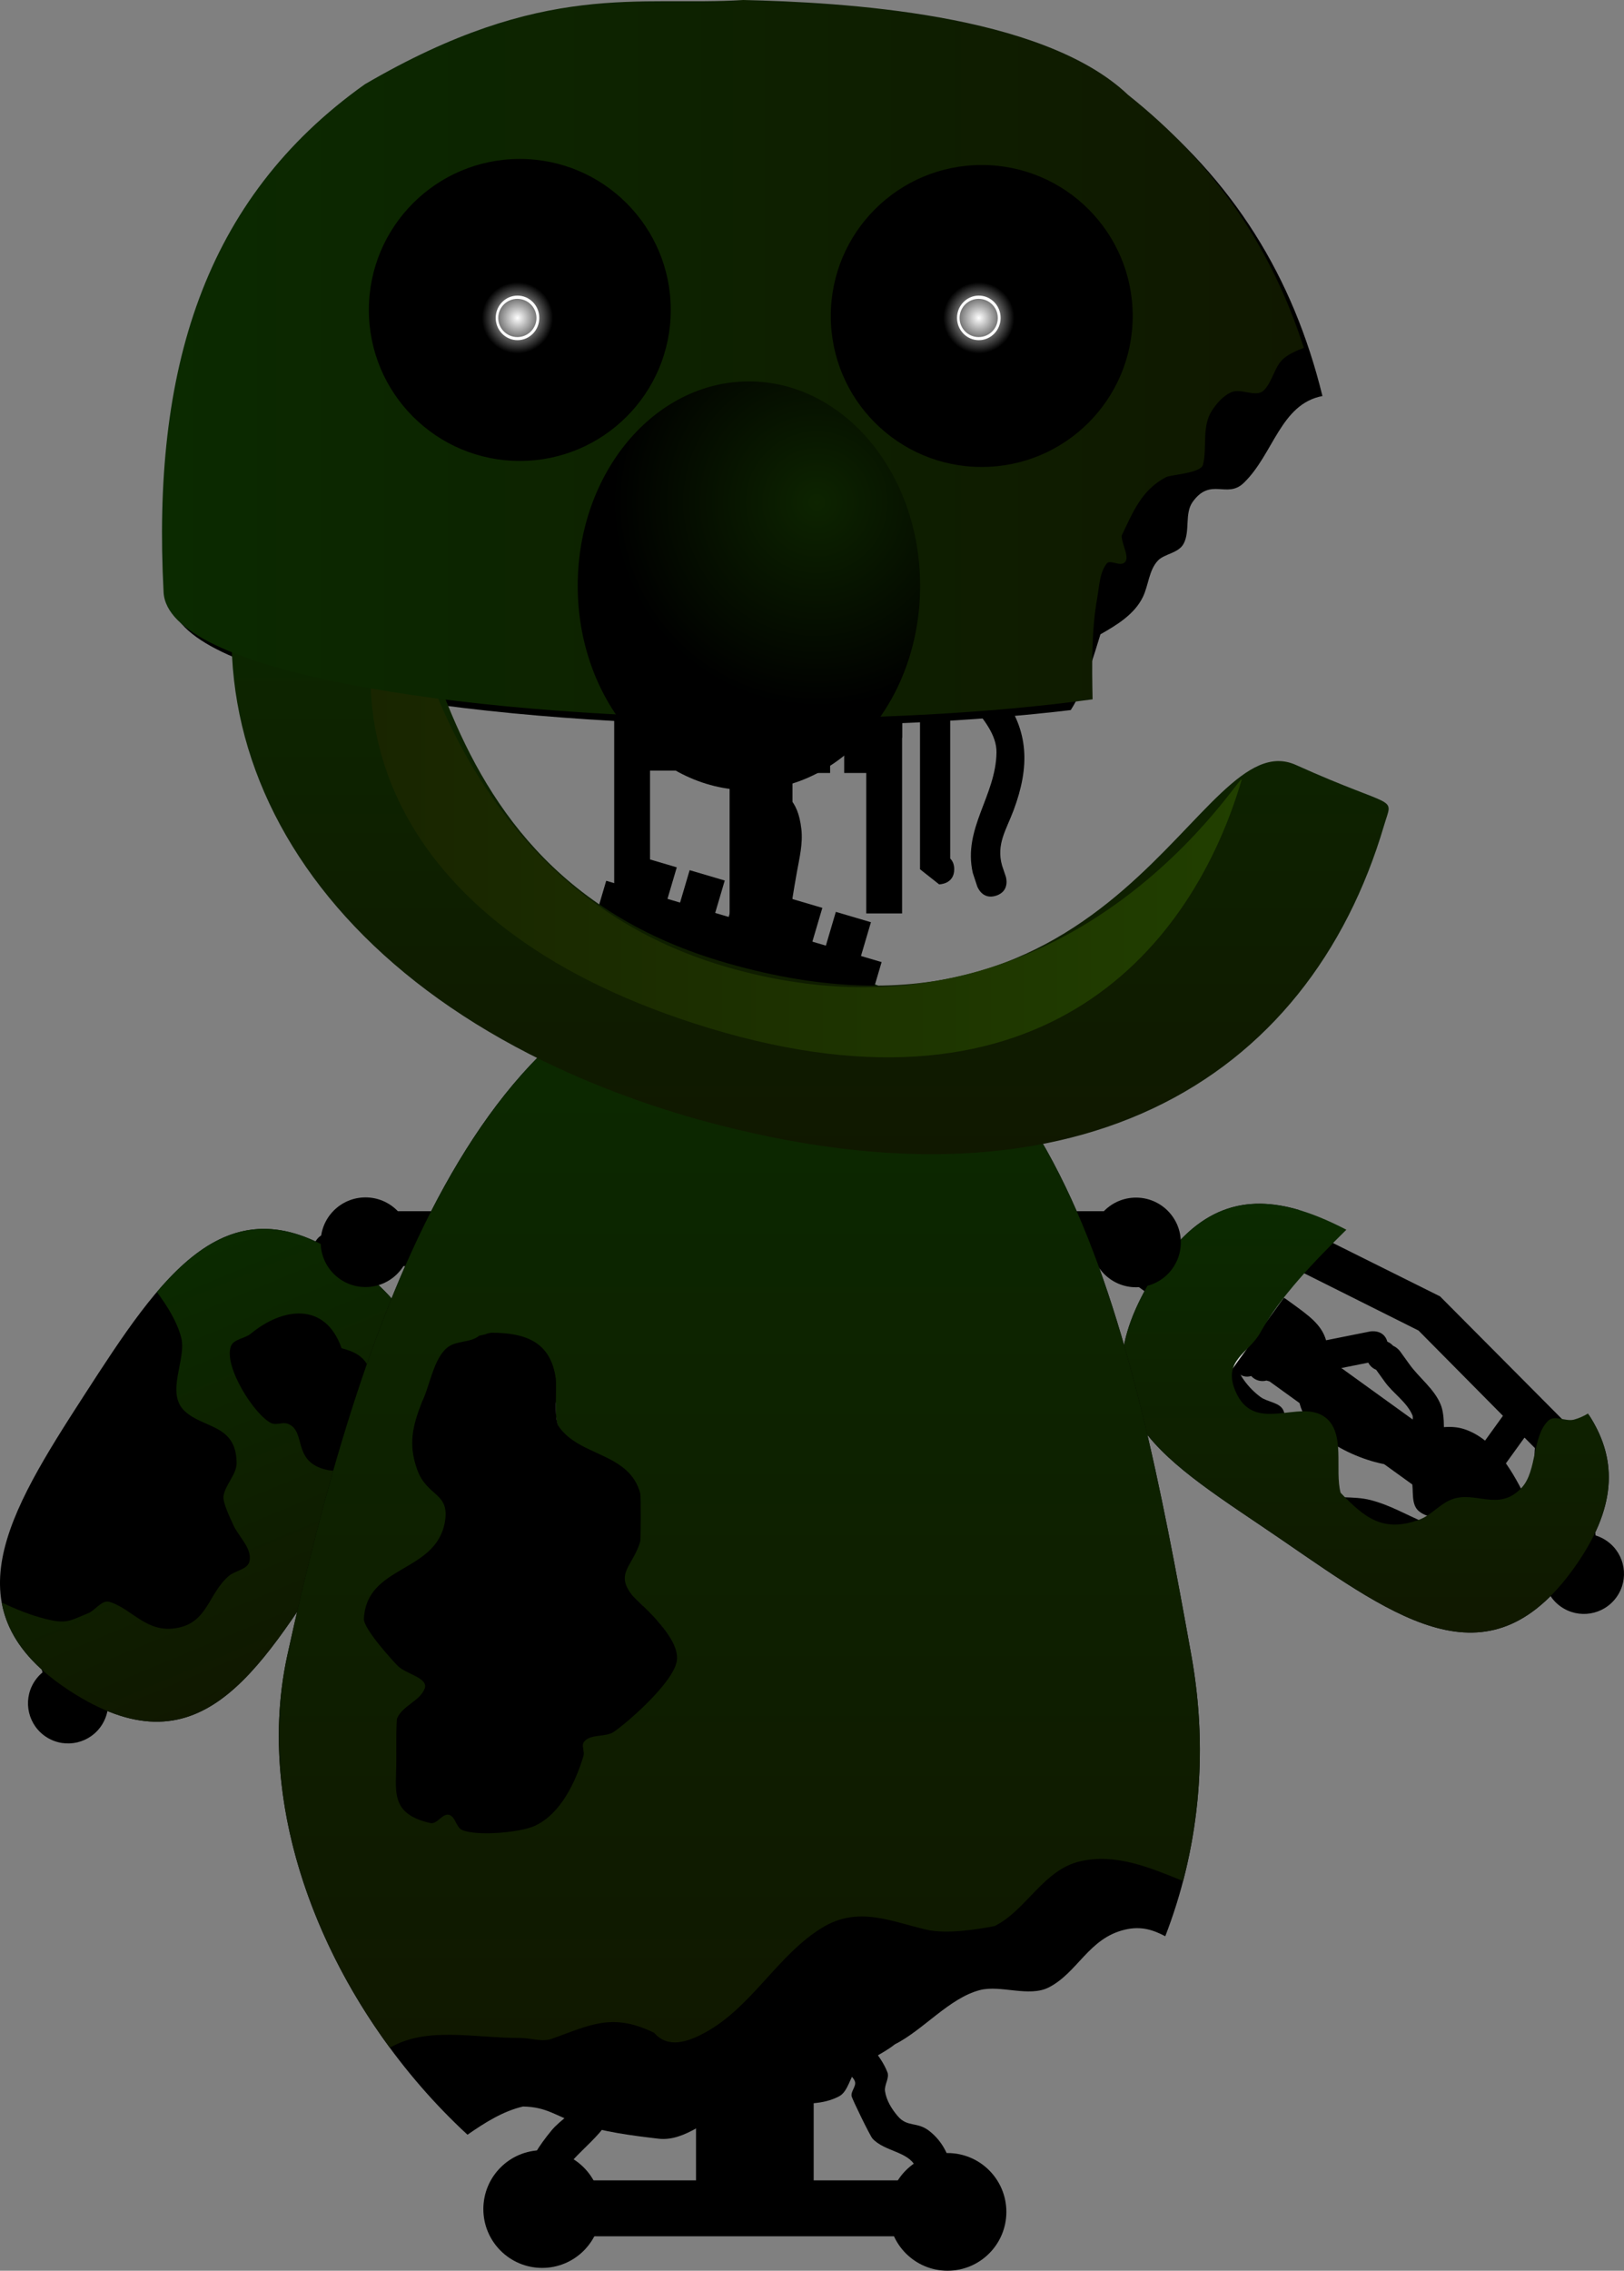 <svg version="1.1" xmlns="http://www.w3.org/2000/svg" xmlns:xlink="http://www.w3.org/1999/xlink" width="574.416" height="802.937" viewBox="0,0,574.416,802.937"><rect x="0" y="0" width="574.416" height="802.937" fill="#808080" stroke="none"/><defs><linearGradient x1="392.591" y1="446.106" x2="401.259" y2="452.361" gradientUnits="userSpaceOnUse" id="color-1"><stop offset="0" stop-color="#a4a4a4"/><stop offset="1" stop-color="#d8d8d8"/></linearGradient><linearGradient x1="408.125" y1="520.477" x2="416.465" y2="508.92" gradientUnits="userSpaceOnUse" id="color-2"><stop offset="0" stop-color="#a4a4a4"/><stop offset="1" stop-color="#d8d8d8"/></linearGradient><linearGradient x1="440.4" y1="404.848" x2="440.4" y2="556.504" gradientUnits="userSpaceOnUse" id="color-3"><stop offset="0" stop-color="#0b2a00"/><stop offset="1" stop-color="#101800"/></linearGradient><linearGradient x1="62.545" y1="450.649" x2="56.952" y2="459.758" gradientUnits="userSpaceOnUse" id="color-4"><stop offset="0" stop-color="#a4a4a4"/><stop offset="1" stop-color="#d8d8d8"/></linearGradient><linearGradient x1="76.829" y1="525.27" x2="64.684" y2="517.813" gradientUnits="userSpaceOnUse" id="color-5"><stop offset="0" stop-color="#a4a4a4"/><stop offset="1" stop-color="#d8d8d8"/></linearGradient><linearGradient x1="2.54" y1="430.969" x2="60.905" y2="570.943" gradientUnits="userSpaceOnUse" id="color-6"><stop offset="0" stop-color="#0b2a00"/><stop offset="1" stop-color="#101800"/></linearGradient><radialGradient cx="223.476" cy="540.779" r="33.686" gradientUnits="userSpaceOnUse" id="color-7"><stop offset="0" stop-color="#d8d8d8"/><stop offset="1" stop-color="#a4a4a4"/></radialGradient><linearGradient x1="279.963" y1="488.505" x2="262.04" y2="488.505" gradientUnits="userSpaceOnUse" id="color-8"><stop offset="0" stop-color="#a4a4a4"/><stop offset="1" stop-color="#d8d8d8"/></linearGradient><linearGradient x1="167.001" y1="491.551" x2="184.923" y2="491.551" gradientUnits="userSpaceOnUse" id="color-9"><stop offset="0" stop-color="#a4a4a4"/><stop offset="1" stop-color="#d8d8d8"/></linearGradient><linearGradient x1="223.332" y1="560.149" x2="223.332" y2="579.565" gradientUnits="userSpaceOnUse" id="color-10"><stop offset="0" stop-color="#a4a4a4"/><stop offset="1" stop-color="#d8d8d8"/></linearGradient><linearGradient x1="285.573" y1="488.967" x2="306.032" y2="496.487" gradientUnits="userSpaceOnUse" id="color-11"><stop offset="0" stop-color="#a4a4a4"/><stop offset="1" stop-color="#d8d8d8"/></linearGradient><linearGradient x1="159.472" y1="490.032" x2="139.013" y2="497.552" gradientUnits="userSpaceOnUse" id="color-12"><stop offset="0" stop-color="#a4a4a4"/><stop offset="1" stop-color="#d8d8d8"/></linearGradient><linearGradient x1="218.981" y1="319.154" x2="218.981" y2="703.3" gradientUnits="userSpaceOnUse" id="color-13"><stop offset="0" stop-color="#0b2a00"/><stop offset="1" stop-color="#101800"/></linearGradient><linearGradient x1="225.233" y1="114.911" x2="225.233" y2="133.829" gradientUnits="userSpaceOnUse" id="color-14"><stop offset="0" stop-color="#a4a4a4"/><stop offset="1" stop-color="#d8d8d8"/></linearGradient><linearGradient x1="224.779" y1="173.29" x2="224.779" y2="192.208" gradientUnits="userSpaceOnUse" id="color-15"><stop offset="0" stop-color="#a4a4a4"/><stop offset="1" stop-color="#d8d8d8"/></linearGradient><linearGradient x1="283.027" y1="123.505" x2="303.937" y2="123.505" gradientUnits="userSpaceOnUse" id="color-16"><stop offset="0" stop-color="#a4a4a4"/><stop offset="1" stop-color="#d8d8d8"/></linearGradient><linearGradient x1="166.531" y1="123.505" x2="145.621" y2="123.505" gradientUnits="userSpaceOnUse" id="color-17"><stop offset="0" stop-color="#a4a4a4"/><stop offset="1" stop-color="#d8d8d8"/></linearGradient><linearGradient x1="226.695" y1="252.044" x2="226.695" y2="235.615" gradientUnits="userSpaceOnUse" id="color-18"><stop offset="0" stop-color="#ffffff"/><stop offset="1" stop-color="#e3e3e3"/></linearGradient><linearGradient x1="208.772" y1="252.044" x2="208.772" y2="235.615" gradientUnits="userSpaceOnUse" id="color-19"><stop offset="0" stop-color="#ffffff"/><stop offset="1" stop-color="#e3e3e3"/></linearGradient><linearGradient x1="244.007" y1="146.612" x2="244.007" y2="387.34" gradientUnits="userSpaceOnUse" id="color-20"><stop offset="0" stop-color="#0b2a00"/><stop offset="1" stop-color="#101800"/></linearGradient><linearGradient x1="88.516" y1="265.121" x2="396.652" y2="265.121" gradientUnits="userSpaceOnUse" id="color-21"><stop offset="0" stop-color="#192500"/><stop offset="1" stop-color="#213f00"/></linearGradient><linearGradient x1="14.777" y1="106.254" x2="418.64" y2="106.254" gradientUnits="userSpaceOnUse" id="color-22"><stop offset="0" stop-color="#0b2a00"/><stop offset="1" stop-color="#101800"/></linearGradient><radialGradient cx="246.367" cy="156.812" r="72.271" gradientUnits="userSpaceOnUse" id="color-23"><stop offset="0" stop-color="#0d2400"/><stop offset="1" stop-color="#000000"/></radialGradient><radialGradient cx="140.516" cy="91.622" r="12.58" gradientUnits="userSpaceOnUse" id="color-24"><stop offset="0" stop-color="#ffffff"/><stop offset="1" stop-color="#ffffff" stop-opacity="0"/></radialGradient><radialGradient cx="303.689" cy="91.622" r="12.58" gradientUnits="userSpaceOnUse" id="color-25"><stop offset="0" stop-color="#ffffff"/><stop offset="1" stop-color="#ffffff" stop-opacity="0"/></radialGradient></defs><g transform="translate(42.525,20.787)"><g data-paper-data="{&quot;isPaintingLayer&quot;:true}" fill-rule="nonzero" stroke-linecap="butt" stroke-linejoin="miter" stroke-miterlimit="10" stroke-dasharray="" stroke-dashoffset="0" style="mix-blend-mode: normal"><g data-paper-data="{&quot;index&quot;:null}"><path d="M366.087,429.302c14.951,-23.737 32.025,-27.852 51.007,-22.196c-1.499,1.905 -2.896,4.128 -4.171,6.859c-2.12,4.54 -4.939,8.882 -6.021,13.775c-0.81,3.663 2.863,8.202 0.655,11.234c-2.387,3.277 -8.497,1.983 -11.014,5.161c-2.369,2.991 -3.399,12.21 -2.455,15.958c1.308,5.198 4.969,9.923 9.194,13.072c2.534,1.888 6.932,1.918 8.156,4.831c2.682,6.382 -4.677,9.826 0.485,17.996c2.886,4.568 8.087,7.242 11.462,11.462c6.535,1.859 12.703,0.622 18.813,2.172c13.778,3.496 23.486,14.071 39.473,9.967c12.425,-3.19 15.451,-11.447 18.192,-22.412c0.77,-3.079 -0.23,-6.932 1.833,-9.345c2.301,-2.692 10.873,-4.466 14.216,-5.28c0,0 2.605,-0.651 3.658,-2.877c9.49,14.694 10.286,31.15 -4.109,52.205c-30.523,44.646 -63.147,20.295 -104.395,-8.033c-41.248,-28.328 -75.745,-45.703 -44.978,-94.551z" fill="#000000" stroke="#000000" stroke-width="0"/><path d="M367.427,418.84c4.085,-3.446 7.531,0.639 7.531,0.639l1.41,1.919c6.144,4.562 11.024,11.041 15.433,17.905c0.692,-0.269 1.425,-0.547 2.21,-0.827c3.557,-1.267 7.309,-1.9 10.964,-2.85c0,0 3.945,-1.011 5.83,2.175c0.914,0.32 1.514,0.753 1.514,0.753l2.167,1.564c5.951,4.329 10.453,7.509 12.021,13.019c5.18,-1.036 10.36,-2.071 15.54,-3.107c0,0 4.846,-0.969 6.15,3.616c0.387,0.158 0.762,0.363 1.116,0.619c0.337,0.243 0.637,0.518 0.899,0.818c1.548,0.666 2.477,1.957 2.477,1.957l3.291,4.572c3.521,4.9 8.832,8.712 11.088,14.309c0.837,2.076 1.114,4.877 1.127,7.935c2.538,-0.205 5.079,-0.034 7.52,0.818c9.67,3.377 16.02,13.273 21.009,23.422c9.568,-1.469 21.903,1.087 24.825,12.21c1.035,3.94 -0.928,7.954 -2.183,11.976c1.001,0.917 1.777,2.373 1.405,4.654c-0.859,5.275 -6.134,4.416 -6.134,4.416c-2.362,-0.433 -4.724,-0.866 -7.087,-1.299l-5.413,-3.73c0,0 -0.117,-0.084 -0.298,-0.244c-0.144,-0.085 -0.286,-0.177 -0.424,-0.277c-0.75,-0.541 -1.318,-1.241 -1.692,-2.021c-2.847,-0.188 -4.284,-3.028 -4.284,-3.028c-1.827,-3.611 -3.535,-7.544 -5.33,-11.484c-5.766,-0.799 -11.547,-1.504 -17.257,-2.624c-4.568,-0.896 -10.094,-0.095 -13.606,-3.151c-2.779,-2.418 -1.704,-7.171 -2.41,-10.787c-0.347,-1.776 -0.542,-3.515 -0.639,-5.239c-11.403,1.431 -31.199,-7.012 -36.972,-17.047c-3.726,-6.476 -2.061,-9.72 -2.147,-14.501c-2.158,0.431 -4.271,0.854 -6.31,1.262c0,0 -0.599,0.12 -1.432,0.076c-1.223,0.522 -2.619,0.578 -3.898,0.121c-1.505,0.412 -3.177,0.164 -4.541,-0.82c-0.325,-0.234 -0.615,-0.498 -0.871,-0.786c-3.556,1.145 -5.828,-2.271 -5.828,-2.271c-2.247,-3.379 -4.46,-7.297 -6.777,-11.298c-6.087,1.164 -12.119,0.677 -18.224,-4.127c-2.146,-1.689 -5.059,-2.913 -6.145,-5.419c-1.612,-3.719 0.197,-8.341 -1.356,-12.085l0.734,-2.756c-0.133,-1.262 0.18,-2.577 0.981,-3.687c0.395,-0.548 0.875,-0.998 1.409,-1.347c0.19,-0.135 0.397,-0.267 0.62,-0.388c0.078,-1.135 0.596,-2.383 1.987,-3.557zM375.453,439.412c2.145,1.257 3.9,1.973 5.481,2.292c-2.09,-3.04 -4.325,-5.874 -6.776,-8.268c0.048,0.252 0.086,0.505 0.113,0.762c0.158,1.518 -1.678,2.89 -1.34,4.379c0.196,0.864 1.758,0.388 2.522,0.836zM405.373,446.601c-2.543,0.75 -5.057,1.651 -7.551,2.529c1.637,2.721 3.26,5.389 4.916,7.91c1.006,-0.249 2.08,-0.206 3.082,0.152c0.607,-0.166 1.24,-0.225 1.869,-0.171c0.571,-0.235 0.983,-0.317 0.983,-0.317l1.93,-0.386c1.844,-0.369 3.688,-0.737 5.533,-1.106c-1.244,-2.548 -4.325,-3.867 -7.905,-6.425l-2.167,-1.564c0,0 -0.304,-0.219 -0.692,-0.622zM443.059,462.934c-0.705,-0.509 -1.249,-1.157 -1.622,-1.88c-4.279,0.855 -8.81,1.761 -13.353,2.67c0.252,0.825 0.433,1.658 0.422,2.515c-0.038,2.81 -1.894,6.129 -0.276,8.426c4.239,6.016 19.38,14.053 26.659,12.217c0.487,-0.123 0.984,-0.255 1.489,-0.393c0.031,-0.762 0.059,-1.531 0.08,-2.306c0.041,-1.559 1.178,-3.217 0.553,-4.645c-2.029,-4.637 -6.743,-7.573 -9.703,-11.679l-3.086,-4.287c-0.404,-0.16 -0.794,-0.372 -1.162,-0.638zM474.446,506.077c3.206,0.287 6.391,0.748 9.569,1.264c-1.312,-2.159 -2.732,-4.204 -4.303,-6.07c-0.841,-0.998 -5.83,-5.964 -7.028,-6.347c-1.701,-0.544 -3.383,-0.602 -5.038,-0.398c-0.175,2.503 -0.305,4.819 -0.224,6.684c0.07,1.619 -1.841,3.912 -0.509,4.835c2.064,1.43 5.032,-0.193 7.533,0.031zM511.039,522.243c-0.33,-3.376 -5.468,-4.059 -9.598,-3.902c1.221,2.731 2.385,5.309 3.539,7.589c0,0 0.04,0.079 0.099,0.222c0.906,0.09 1.801,0.413 2.593,0.985c0.138,0.1 0.271,0.205 0.396,0.315c0.209,0.122 0.326,0.206 0.326,0.206l1.273,0.987c0.824,-2.107 1.586,-4.208 1.372,-6.401z" fill="#000000" stroke="none" stroke-width="0.5"/><g stroke="none" stroke-width="0"><path d="M515.688,546.471l-161.797,-116.757l10.946,-15.168l161.797,116.757z" fill="#000000"/><path d="M380.148,481.615l-8.668,-6.255l42.22,-58.507l8.668,6.255z" fill="url(#color-1)"/><path d="M493.676,473.467l8.668,6.255l-42.22,58.507l-8.668,-6.255z" data-paper-data="{&quot;index&quot;:null}" fill="#000000"/><path d="M508.77,499.737l-49.564,-50.046l-64.561,-32.309l8.34,-11.557l63.838,31.788l50.286,50.568z" fill="#000000"/><path d="M471.963,552.265l-63.838,-31.788l-50.286,-50.568l8.34,-11.557l51.008,51.089l63.116,31.266z" data-paper-data="{&quot;index&quot;:null}" fill="url(#color-2)"/><path d="M506.208,527.428c4.583,-6.351 13.447,-7.784 19.798,-3.201c6.351,4.583 7.784,13.447 3.201,19.798c-4.583,6.351 -13.447,7.784 -19.798,3.201c-6.351,-4.583 -7.784,-13.447 -3.201,-19.798z" fill="#000000"/></g><path d="M366.087,429.302c19.189,-30.466 41.877,-28.609 67.605,-15.254c-11.389,11.241 -23.233,23.463 -30.512,36.494c-3.981,7.127 -13.233,9.632 -8.83,20.336c6.575,15.982 22.83,2.634 31.88,9.524c7.259,5.527 3.25,18.619 5.426,26.659c8.527,8.928 15.198,14.196 27.856,9.496c4.145,-1.539 7.129,-5.403 11.227,-7.062c8.506,-3.443 16.845,4.62 25.022,-4.298c5.43,-5.923 3.622,-18.175 9.379,-23.656c2.189,-2.084 6.14,0.435 9.059,-0.346c1.722,-0.46 3.386,-1.201 4.951,-2.153c9.88,14.856 10.911,31.482 -3.692,52.841c-30.523,44.646 -63.147,20.295 -104.395,-8.033c-41.248,-28.328 -75.745,-45.703 -44.978,-94.551z" fill="url(#color-3)" stroke="#000000" stroke-width="0"/></g><g><path d="M75.415,529.517c-27.169,42.02 -47.908,77.051 -93.263,47.591c-43.139,-28.021 -22.044,-62.558 5.125,-104.578c27.169,-42.02 50.494,-77.716 93.263,-47.591c47.197,33.245 22.044,62.558 -5.125,104.578z" fill="#000000" stroke="#000000" stroke-width="0"/><path d="M75.277,415.799c1.736,0.548 2.694,1.5 3.203,2.518c0.252,0.026 0.494,0.068 0.721,0.119c0.627,0.116 1.243,0.348 1.819,0.701c1.167,0.717 1.962,1.809 2.325,3.025l1.738,2.262c0.008,4.054 3.457,7.623 3.4,11.676c-0.038,2.731 -2.255,4.982 -3.586,7.366c-3.786,6.783 -9.166,9.554 -15.232,10.823c-0.598,4.584 -1.133,9.052 -1.907,13.036c0,0 -0.782,4.028 -4.505,4.339c-0.125,0.363 -0.292,0.719 -0.501,1.06c-0.88,1.434 -2.328,2.306 -3.876,2.505c-1.005,0.914 -2.315,1.4 -3.644,1.389c-0.752,0.361 -1.351,0.481 -1.351,0.481c-2.04,0.409 -4.152,0.832 -6.31,1.264c1.761,4.446 4.546,6.799 3.599,14.21c-1.467,11.483 -16.489,26.895 -27.564,29.963c0.574,1.629 1.063,3.309 1.426,5.081c0.74,3.609 3.561,7.582 1.927,10.883c-2.065,4.172 -7.474,5.559 -11.346,8.144c-4.839,3.231 -9.904,6.107 -14.918,9.063c-0.141,4.327 -0.203,8.614 -0.5,12.651c0,0 -0.233,3.174 -2.788,4.443c-0.045,0.863 -0.3,1.728 -0.784,2.516c-0.089,0.145 -0.184,0.285 -0.285,0.419c-0.106,0.218 -0.181,0.34 -0.181,0.34l-3.561,5.526c-2.014,1.309 -4.027,2.618 -6.041,3.926c0,0 -4.538,2.823 -7.361,-1.715c-1.221,-1.963 -1.065,-3.605 -0.494,-4.837c-2.706,-3.229 -6.063,-6.178 -6.623,-10.213c-1.584,-11.391 8.817,-18.497 18.214,-20.824c0.699,-11.288 2.751,-22.866 10.377,-29.704c1.926,-1.727 4.205,-2.862 6.626,-3.65c-1.165,-2.827 -1.987,-5.519 -2.014,-7.757c-0.072,-6.034 3.363,-11.596 4.727,-17.474l1.278,-5.487c0,0 0.361,-1.549 1.534,-2.76c0.127,-0.378 0.298,-0.747 0.515,-1.101c0.228,-0.372 0.495,-0.706 0.792,-1.001c-0.561,-4.734 4.284,-5.705 4.284,-5.705c5.18,-1.038 10.359,-2.075 15.539,-3.113c-0.673,-5.69 2.258,-10.357 6.085,-16.643l1.398,-2.277c0,0 0.387,-0.63 1.107,-1.278c0.514,-3.666 4.544,-4.251 4.544,-4.251c3.739,-0.529 7.445,-1.389 11.216,-1.589c0.832,-0.044 1.616,-0.07 2.358,-0.088c1.428,-8.032 3.439,-15.89 7.354,-22.466l0.563,-2.314c0,0 1.608,-5.097 6.705,-3.488zM75.786,437.875c0.533,-0.708 2.158,-0.87 2.006,-1.742c-0.262,-1.504 -2.484,-2.064 -2.922,-3.526c-0.074,-0.247 -0.137,-0.496 -0.189,-0.746c-1.341,3.153 -2.313,6.629 -3.072,10.239c1.337,-0.902 2.681,-2.239 4.177,-4.225zM50.938,456.025c-0.204,0.521 -0.4,0.84 -0.4,0.84l-1.398,2.277c-2.319,3.739 -4.655,6.141 -4.823,8.972c1.844,-0.369 3.688,-0.739 5.532,-1.108l1.93,-0.387c0,0 0.413,-0.083 1.03,-0.086c0.561,-0.291 1.168,-0.481 1.791,-0.561c0.787,-0.716 1.762,-1.169 2.786,-1.327c0.559,-2.964 1.03,-6.051 1.494,-9.192c-2.639,0.149 -5.307,0.285 -7.942,0.571zM22.44,485.604c-0.237,0.387 -0.516,0.733 -0.827,1.036l-1.199,5.144c-1.152,4.928 -4.373,9.453 -4.461,14.513c-0.027,1.559 1.661,2.651 2.298,4.074c0.317,0.708 0.639,1.406 0.961,2.098c0.519,-0.067 1.028,-0.136 1.525,-0.21c7.425,-1.106 18.306,-14.352 19.904,-21.536c0.61,-2.743 -2.381,-5.092 -3.497,-7.671c-0.34,-0.786 -0.494,-1.625 -0.578,-2.483c-4.542,0.91 -9.073,1.818 -13.352,2.675c-0.066,0.811 -0.318,1.619 -0.773,2.36zM10.075,537.503c2.222,-1.169 5.586,-0.814 6.941,-2.928c0.874,-1.365 -1.772,-2.746 -2.33,-4.267c-0.644,-1.752 -1.654,-3.84 -2.779,-6.083c-1.606,0.448 -3.136,1.15 -4.497,2.306c-0.958,0.814 -3.652,7.318 -4.044,8.563c-0.732,2.326 -1.256,4.761 -1.636,7.258c2.735,-1.7 5.497,-3.351 8.345,-4.849zM-17.479,566.507c0.646,2.107 2.159,3.753 3.73,5.38l0.795,-1.401c0,0 0.075,-0.123 0.221,-0.316c0.074,-0.15 0.155,-0.298 0.245,-0.444c0.511,-0.832 1.213,-1.475 2.014,-1.907c-0,-0.154 0.006,-0.243 0.006,-0.243c0.187,-2.549 0.27,-5.376 0.346,-8.366c-3.872,1.444 -8.351,4.052 -7.357,7.295z" fill="#000000" stroke="none" stroke-width="0.5"/><g stroke="none" stroke-width="0"><path d="M-28.386,580.87l104.4,-170.032l15.941,9.788l-104.4,170.032z" fill="#000000"/><path d="M26.21,440.882l5.593,-9.109l61.485,37.752l-5.593,9.109z" fill="url(#color-4)"/><path d="M41.26,552.557l-5.593,9.109l-61.485,-37.752l5.593,-9.109z" data-paper-data="{&quot;index&quot;:null}" fill="#000000"/><path d="M-36.191,537.404l26.952,-66.026l46.688,-53.908l12.145,7.457l-47.154,54.667l-26.486,65.267z" fill="#000000"/><path d="M17.996,571.721l46.222,-53.149l27.418,-66.785l12.145,7.457l-26.952,66.026l-46.688,53.908z" data-paper-data="{&quot;index&quot;:null}" fill="url(#color-5)"/><path d="M-6.36,588.939c-4.098,6.674 -12.831,8.763 -19.505,4.665c-6.674,-4.098 -8.763,-12.831 -4.665,-19.505c4.098,-6.674 12.831,-8.763 19.505,-4.665c6.674,4.098 8.763,12.831 4.665,19.505z" fill="#000000"/></g><path d="M75.415,529.517c-27.169,42.02 -47.908,77.051 -93.263,47.591c-14.819,-9.626 -22.058,-20.02 -24.075,-31.223c5.081,2.365 10.235,4.487 15.647,5.828c7.46,1.848 8.5,0.549 14.879,-2.027c2.665,-1.076 4.866,-4.876 7.616,-4.039c8.118,2.469 13.078,11.298 24.056,9.19c10.733,-2.06 10.814,-12.036 18.141,-18.363c2.242,-1.936 6.596,-2.22 7.274,-5.103c1.119,-4.763 -4.071,-8.902 -5.919,-13.434c-0.487,-1.148 -3.604,-7.341 -3.245,-9.681c0.643,-4.185 4.688,-7.592 4.636,-11.825c-0.169,-13.715 -11.821,-11.996 -18.444,-18.334c-6.763,-6.473 0.825,-18.313 -1.151,-25.91c-1.452,-5.584 -4.822,-11 -8.603,-16.131c18.417,-21.66 38.505,-31.595 67.576,-11.117c47.197,33.245 22.044,62.558 -5.125,104.578zM78.183,456.139c-5.856,-16.707 -20.824,-14.315 -31.813,-5.205c-2.147,1.78 -6.138,1.854 -7.062,4.484c-2.543,7.235 8.41,24.099 14.302,26.9c1.755,0.834 4.018,-0.525 5.826,0.185c6.531,2.566 1.411,12.797 12.563,15.987c14.401,4.118 17.445,-15.358 20.78,-23.248c0,0 1.972,-4.793 -2.692,-6.878c-2.716,-6.864 -3.538,-10.104 -11.903,-12.226z" fill="url(#color-6)" stroke="#000000" stroke-width="0"/><path d="M78.299,455.96c8.365,2.122 9.282,5.511 11.999,12.374c4.665,2.084 2.692,6.94 2.692,6.94c-3.335,7.89 -6.561,27.547 -20.961,23.428c-11.152,-3.189 -6.196,-13.465 -12.727,-16.032c-1.808,-0.711 -4.11,0.609 -5.864,-0.225c-5.892,-2.801 -16.859,-19.897 -14.316,-27.131c0.925,-2.631 4.947,-2.747 7.094,-4.527c10.989,-9.111 26.228,-11.535 32.084,5.172z" data-paper-data="{&quot;noHover&quot;:false,&quot;origItem&quot;:[&quot;Path&quot;,{&quot;applyMatrix&quot;:true,&quot;segments&quot;:[[[221.93108,128.1497],[0,0],[0.23992,-4.13767]],[[215.52585,124.15882],[3.19537,-0.97852],[-0.62421,0.19115]],[[213.59582,124.49149],[0.43685,-0.48512],[-1.20132,1.33409]],[[214.26249,131.59259],[-1.02069,-1.1361],[0.30399,0.33837]],[[215.50466,132.15753],[-0.32672,-0.31647],[1.17991,1.14292]],[[216.77892,136.74378],[-2.12234,-1.69389],[2.7406,2.18733]],[[223.36359,133.59258],[-1.43152,1.40436],[0,0]],[[223.40153,131.86389],[0.82008,0.87067],[0.03143,-1.7278]],[[221.93107,128.14968],[1.61632,1.21223],[0,0]]],&quot;closed&quot;:true,&quot;fillColor&quot;:[0,0,0,1]}]}" fill="#000000" stroke="none" stroke-width="0.5"/></g><g><path d="M378.843,564.467c6.449,35.912 2.254,69.743 -9.202,99.407c-4.059,-2.102 -8.317,-3.738 -14.299,-2.323c-12.829,3.036 -16.661,15.183 -26.922,20.423c-6.965,3.557 -17.017,-0.958 -24.336,0.935c-10.845,2.804 -19.934,14.057 -30.128,19.209c-4.308,3.446 -9.796,5.38 -13.712,9.265c-2.08,2.063 -2.764,7.411 -5.974,9.096c-11.483,6.027 -26.019,-1.158 -37.804,3.963c-7.966,3.462 -16.646,12.128 -26.046,11.024c-9.718,-1.141 -19.277,-2.35 -28.608,-5.425c-7.619,-2.51 -10.831,-5.825 -19.345,-5.958c-6.95,1.614 -13.313,5.566 -19.637,9.976c-46.171,-42.589 -76.771,-109.917 -63.71,-169.592c25.1,-114.681 67.995,-245.942 165.557,-245.311c107.52,0.695 133.417,129.764 154.166,245.311z" fill="#000000" stroke="#000000" stroke-width="0"/><g stroke="none"><path d="M289.491,774.294c-5.974,0 -5.974,-5.974 -5.974,-5.974v-0.996c0.009,-6.886 0.921,-15.434 -2.261,-22.037c-2.566,-5.327 -10.928,-5.267 -15.162,-9.854c-0.858,-0.929 -7.206,-13.946 -7.403,-15.014c-0.326,-1.764 1.792,-3.584 1.149,-5.259c-0.885,-2.302 -3.791,-3.242 -5.196,-5.269c-1.7,-2.451 -2.67,-5.333 -4.006,-8c-3.488,-4.166 -9.51,-6.58 -11.363,-11.689c-3.376,-9.306 0.108,-26.642 0.433,-36.523c0.091,-2.764 0.785,-8.032 -1.214,-10.838c-6.055,-8.499 -16.643,-13.944 -19.581,-24.699c-2.506,-9.175 4.781,-16.727 8.743,-23.227c3.596,-5.9 2.463,-15.305 -0.29,-21.128c-1.66,-3.513 -3.298,-5.385 -5.318,-6.939c-1.363,11.474 -2.568,24.018 -6.709,33.534c-3.287,7.556 -13.599,16.036 -19.637,21.212c-1.901,1.629 -7.179,3.719 -8.329,6.865c-4.919,13.452 4.219,15.684 6.437,28.273c2.382,13.514 -13.75,33.526 -23.535,41.764c-0.645,3.295 3.249,5.911 4.368,9.077c1.603,4.535 2.014,13.478 -0.11,18.227c-5.058,11.308 -17.944,16.46 -21.62,28.997c-0.458,1.561 1.065,10.413 1.105,10.686l0.94,4.652c0,0 1.172,5.858 -4.686,7.03c-5.858,1.172 -7.03,-4.686 -7.03,-4.686l-1.052,-5.305c-1.982,-14.08 0.952,-23.257 10.362,-34.63c3.345,-4.043 8.641,-6.601 10.942,-11.316c3.664,-7.508 -4.129,-12.237 -5.318,-18.451c-0.635,-3.317 1.074,-6.669 1.611,-10.004c8.009,-7.686 17.702,-19.384 22.427,-29.736c2.864,-6.274 -6.475,-13.867 -7.937,-18.351c-1.576,-4.834 0.661,-17.458 2.265,-21.273c4.997,-11.887 22.942,-15.562 27.792,-27.683c3.002,-7.502 4.275,-16.726 5.347,-25.759c-7.893,1.095 -15.953,-1.392 -23.188,-9.181c-2.503,-2.694 -4.705,-5.681 -6.648,-8.803c-0.954,-1.534 -0.59,-3.881 -1.969,-5.049c-2.437,-2.063 -6.164,1.669 -9.231,2.559c-6.104,1.772 -14.322,5.787 -20.804,5.174c-14.467,-1.367 -15.998,-10.048 -20.104,-21.666c-0.871,-2.465 -2.919,-4.532 -3.289,-7.12c-0.453,-3.172 2.365,-15.633 2.924,-18.389c-0.017,-4.229 1.852,-8.648 0.561,-12.676c-0.974,-3.035 -5.767,-2.737 -8.512,-4.356c-3.883,-2.29 -11.729,-7.467 -13.419,-11.798c-2.357,-6.037 -0.067,-14.991 4.393,-19.513c1.938,-1.965 5.341,-1.767 7.522,-3.458c9.944,-7.714 15.965,-25.415 -1.824,-28.983c-4.37,-0.877 -8.929,-0.27 -13.343,-0.891c0,0 -5.914,-0.845 -5.069,-6.759c0.845,-5.914 6.759,-5.069 6.759,-5.069c4.763,0.692 9.729,-0.077 14.398,1.091c15.114,3.779 26.27,20.797 18.737,35.42c-1.313,2.549 -12.154,14.476 -12.634,14.858c-1.975,1.57 -10.773,2.947 -7.9,8.733c3.91,7.876 17.746,6.955 21.662,15.551c0.788,1.73 0.57,16.398 0.561,19.029c-1.006,5.099 -3.901,10.175 -3.02,15.297c0.308,1.793 2.051,3.053 2.656,4.769c1.147,3.255 1.226,6.849 2.559,10.032c1.88,4.49 7.567,4.16 11.227,3.145c8.29,-2.3 22.691,-10.178 31.189,-5.314c3.079,1.763 3.912,5.923 5.957,8.822c4.984,7.062 12.852,14.827 21.255,13.056c0.253,-1.821 0.528,-3.595 0.839,-5.304c0,0 0.315,-1.734 1.545,-3.147l-3.631,-2.604c0,0 -4.665,-3.732 -0.933,-8.397c3.732,-4.665 8.397,-0.933 8.397,-0.933l6.122,5.211c0.392,1.479 0.987,2.676 1.748,3.631l1.525,-1.913c0.46,-0.588 1.028,-1.087 1.674,-1.468c1.51,-0.97 3.931,-1.731 6.684,0.42c0.048,0.037 0.095,0.075 0.142,0.113c2.3,1.873 2.506,3.975 2.143,5.6c7.686,-1.419 16.464,-5.986 21.004,-8.253c2.44,-1.219 4.297,-3.383 6.636,-4.785c2.667,-1.599 5.545,-2.817 8.336,-4.188c2.55,-1.254 12.451,-5.796 9.901,-10.552c-2.326,-4.339 -6.904,-7.099 -9.624,-11.203c-3.357,-10.401 -5.152,-33.215 4.846,-41.157c5.638,-4.478 12.195,-1.364 17.635,-7.78c6.695,-7.896 -1.692,-17.844 1.13,-26.281c0.919,-2.748 4.307,-3.884 6.307,-5.981c11.227,-11.772 25.946,-11.766 40.15,-18.911c0,0 5.343,-2.672 8.015,2.672c2.672,5.343 -2.672,8.015 -2.672,8.015c-7.048,3.505 -14.404,6.34 -22.038,8.381c-3.589,0.959 -7.592,0.449 -10.75,2.955c-1.813,1.439 -2.644,3.847 -4.342,5.421c-1,0.928 -3.173,0.65 -3.601,1.945c-1.229,3.72 2.466,7.583 2.42,11.501c-0.075,6.335 -1.154,12.593 -5.253,17.702c-3.027,3.773 -10.007,8.479 -14.791,9.919c-1.668,0.502 -3.653,-0.618 -5.224,0.135c-0.843,0.404 -0.61,1.782 -0.713,2.711c-0.812,7.29 -2.871,16.49 -0.386,23.504c3.011,4.477 8.695,7.391 10.192,12.575c6.028,20.874 -28.275,32.39 -41.93,38.141c-6.041,2.544 -13.264,5.162 -19.978,5.594c9.218,10.868 12.755,25.53 5.209,39.428c-2.062,3.797 -9.008,8.777 -7.189,14.61c3.651,11.703 18.714,15.555 20.946,29.078c1.615,9.781 -0.398,21.12 -0.919,30.971c-0.164,3.094 -1.55,6.342 -0.563,9.279c0.617,1.835 3.398,1.941 4.788,3.288c2.156,2.089 3.836,4.619 5.754,6.929c2.942,5.892 8.347,10.455 10.712,16.602c0.807,2.098 -1.166,4.465 -0.843,6.689c0.478,3.292 2.377,6.361 4.545,8.883c3.376,3.927 6.721,1.888 10.887,5.027c10.635,8.016 9.513,23.21 9.527,34.771v0.996c0,0 0,5.974 -5.974,5.974z" fill="#000000" stroke-width="0.5"/><path d="M231.02,202.781c0.992,-0.832 4.587,-3.355 8.181,0.24c4.224,4.224 0,8.449 0,8.449l-5.718,3.243c-1.748,-0.015 -3.496,-0.03 -5.244,-0.045c-5.509,0.417 -6.725,8.614 -6.704,13.487c0.037,8.836 2.534,17.454 7.834,24.884c5.721,8.023 10.232,8.003 11.553,19.333c0.589,5.053 -0.667,10.174 -1.576,15.179c-2.667,14.679 -4.059,28.206 -8.229,42.542c-1.228,4.222 -0.868,8.946 -2.817,12.888c-4.187,8.473 -15.02,15.949 -20.437,24.22c0.121,4.324 0.165,15.129 1.46,18.945c7.902,23.286 37.088,47.372 30.012,74.708c-1.179,4.556 -2.985,9.056 -5.636,12.945c-3.567,5.234 -10.219,7.623 -14.464,12.324c-3.989,4.418 -8.894,11.21 -9.681,17.459c-1.193,9.467 5.308,19.383 14.967,18.799c0,0 5.974,0 5.974,5.974c0,5.974 -5.974,5.974 -5.974,5.974c-16.611,-0.553 -28.841,-14.709 -26.852,-31.981c1.049,-9.107 6.83,-17.618 12.685,-24.219c6.693,-7.545 14.848,-9.378 17.276,-19.678c2.953,-12.528 -6.755,-26.394 -12.14,-36.668c-5.193,-9.907 -14.01,-21.324 -17.497,-31.842c-2.534,-7.643 -1.74,-18.165 -1.619,-26.022c2.444,-4.04 4.516,-8.33 7.332,-12.121c4.004,-5.392 11.201,-8.359 14.051,-14.44c1.515,-3.232 0.91,-7.106 1.87,-10.545c2.987,-10.701 4.969,-19.646 6.439,-30.732c0.932,-7.028 5.84,-20.558 2.15,-27.771c-1.807,-3.531 -6.233,-5.06 -8.54,-8.287c-3.699,-5.172 -8.841,-15.653 -9.981,-21.779c-1.742,-9.366 -0.186,-26.125 8.102,-32.674c2.458,-1.942 5.988,-1.842 8.982,-2.763c1.414,-0.009 2.827,-0.019 4.241,-0.028z" fill="#000000" stroke-width="0.5"/><path d="M215.542,411.684v-217.925h22.237v217.925z" fill="#000000" stroke-width="0"/><path d="M203.661,755.424v-183.386h41.612v183.386z" fill="#000000" stroke-width="0"/><path d="M189.79,572.484v-63.409h67.372v63.409z" fill="url(#color-7)" stroke-width="0"/><path d="M262.04,562.177v-147.343h17.923v147.343z" data-paper-data="{&quot;index&quot;:null}" fill="url(#color-8)" stroke-width="0"/><path d="M167.001,566.214v-149.325h17.923v149.325z" data-paper-data="{&quot;index&quot;:null}" fill="url(#color-9)" stroke-width="0"/><path d="M168.441,579.565v-19.416h109.782v19.416z" fill="url(#color-10)" stroke-width="0"/><path d="M256.006,569.406l59.134,-160.879l20.459,7.52l-59.134,160.879z" fill="url(#color-11)" stroke-width="0"/><path d="M168.58,577.991l-59.134,-160.879l20.459,-7.52l59.134,160.879z" data-paper-data="{&quot;index&quot;:null}" fill="url(#color-12)" stroke-width="0"/><path d="M89.105,426.913v-19.416h273.259v19.416z" fill="#000000" stroke-width="0"/><path d="M102.603,418.469c0,8.755 -7.097,15.852 -15.852,15.852c-8.755,0 -15.852,-7.097 -15.852,-15.852c0,-8.755 7.097,-15.852 15.852,-15.852c8.755,0 15.852,7.097 15.852,15.852z" fill="#000000" stroke-width="0"/><path d="M375.138,418.543c0,8.755 -7.097,15.852 -15.852,15.852c-8.755,0 -15.852,-7.097 -15.852,-15.852c0,-8.755 7.097,-15.852 15.852,-15.852c8.755,0 15.852,7.097 15.852,15.852z" fill="#000000" stroke-width="0"/><path d="M151.226,769.97v-19.771h141.828v19.771z" fill="#000000" stroke-width="0"/><path d="M170.049,760.348c0,11.491 -9.315,20.806 -20.806,20.806c-11.491,0 -20.806,-9.315 -20.806,-20.806c0,-11.491 9.315,-20.806 20.806,-20.806c11.491,0 20.806,9.315 20.806,20.806z" fill="#000000" stroke-width="0"/><path d="M313.429,761.344c0,11.491 -9.315,20.806 -20.806,20.806c-11.491,0 -20.806,-9.315 -20.806,-20.806c0,-11.491 9.315,-20.806 20.806,-20.806c11.491,0 20.806,9.315 20.806,20.806z" fill="#000000" stroke-width="0"/></g><path d="M378.843,564.467c5.074,28.256 3.559,55.224 -2.898,79.887c-11.893,-4.805 -23.64,-9.812 -36.265,-7.008c-13.118,2.913 -19.18,17.378 -30.407,22.928c-6.774,1.33 -17.232,2.862 -24.093,1.278c-12.612,-2.912 -24.121,-8.445 -36.782,-0.769c-15.714,9.526 -24.836,27.851 -41.1,36.907c-6.525,3.633 -13.53,5.998 -18.467,0.323c-14.843,-7.26 -22.704,-2.678 -36.135,2.114c-3.494,1.247 -7.416,-0.274 -11.126,-0.274c-16.71,0 -32.987,-4.168 -46.215,3.447c-29.885,-40.58 -46.472,-92.057 -36.234,-138.832c25.1,-114.681 67.995,-245.942 165.557,-245.311c107.52,0.695 133.417,129.764 154.166,245.311zM131.602,450.681c0,0 -1.198,-0 -2.459,0.568l-2.168,0.5c-2.998,2.494 -7.876,1.659 -10.994,4.001c-5.114,3.84 -6.392,13.922 -9.183,19.441c-3.283,8.459 -4.846,14.888 -1.603,23.854c3.484,9.632 11.814,7.964 9.747,18.769c-3.412,17.829 -27.647,14.73 -28.543,33.779c-0.169,3.587 10.607,15.236 11.974,16.595c2.927,2.911 10.925,4.148 9.45,8.004c-1.704,4.453 -7.848,6.1 -9.735,10.479c-0.397,0.92 -0.301,13.469 -0.301,14.582c0,10.975 -2.613,19.1 12.032,22.408c2.311,0.522 4.158,-3.448 6.472,-2.94c2.336,0.513 2.519,4.476 4.726,5.398c5.335,2.23 20.402,0.886 25.58,-1.482c9.221,-4.219 14.414,-15.569 17.158,-24.648c0.484,-1.602 -0.821,-3.683 0.189,-5.018c2.262,-2.99 7.58,-1.47 10.648,-3.625c5.601,-3.934 21.31,-17.792 22.13,-25.21c0.867,-7.856 -11.044,-18.007 -15.523,-22.488c-6.803,-8.158 -0.001,-10.451 2.536,-19.282c0.216,-0.753 0.282,-16.022 0.051,-16.89c-3.902,-14.674 -21.491,-12.864 -28.838,-23.819c-1.637,-2.441 -0.547,-13.956 -0.96,-16.898c-1.821,-12.972 -10.774,-16.004 -22.38,-16.078c-0.004,-0 -0.006,-0 -0.006,-0z" fill="url(#color-13)" stroke="#000000" stroke-width="0"/><path d="M131.578,450.469c0,0 0.002,0 0.006,0c11.606,0.074 20.619,3.107 22.44,16.079c0.413,2.942 -0.663,14.459 0.974,16.9c7.347,10.955 25.057,9.225 28.959,23.899c0.231,0.869 0.196,16.195 -0.02,16.948c-2.537,8.831 -9.328,11.218 -2.526,19.377c4.478,4.481 16.369,14.701 15.502,22.557c-0.819,7.418 -16.606,21.362 -22.207,25.296c-3.068,2.155 -8.421,0.652 -10.683,3.642c-1.01,1.335 0.289,3.418 -0.195,5.021c-2.744,9.079 -7.997,20.442 -17.219,24.661c-5.178,2.369 -20.307,3.707 -25.642,1.477c-2.206,-0.922 -2.404,-4.889 -4.74,-5.402c-2.314,-0.508 -4.173,3.458 -6.484,2.936c-14.645,-3.308 -12.08,-11.459 -12.08,-22.434c0,-1.113 -0.117,-13.678 0.28,-14.599c1.887,-4.378 8.031,-6.025 9.735,-10.478c1.475,-3.855 -6.557,-5.131 -9.483,-8.042c-1.367,-1.359 -12.174,-13.081 -12.005,-16.667c0.896,-19.049 25.172,-16.13 28.584,-33.959c2.068,-10.805 -6.24,-9.162 -9.723,-18.795c-3.243,-8.966 -1.638,-15.425 1.645,-23.884c2.791,-5.519 4.108,-15.617 9.222,-19.457c3.118,-2.342 8.024,-1.513 11.022,-4.008l2.174,-0.501c1.261,-0.568 2.465,-0.568 2.465,-0.568z" data-paper-data="{&quot;noHover&quot;:false,&quot;origItem&quot;:[&quot;Path&quot;,{&quot;applyMatrix&quot;:true,&quot;segments&quot;:[[238.47971,127.12538],[[237.90401,127.25824],[0.29524,-0.13286],[0,0]],[[237.39638,127.37538],[0,0],[-0.70186,0.58391]],[[234.82255,128.31205],[0.73005,-0.54824],[-1.19724,0.89909]],[[232.67275,132.86331],[0.65335,-1.29202],[-0.76852,1.98024]],[[232.29738,138.44771],[-0.75911,-2.09907],[0.81552,2.25502]],[[234.57919,142.84182],[0.48406,-2.52961],[-0.79872,4.17399]],[[227.89705,150.74967],[0.20967,-4.45942],[-0.03948,0.83971]],[[230.70021,154.63479],[-0.32,-0.31823],[0.68521,0.68145]],[[232.91253,156.50848],[0.34536,-0.90256],[-0.39888,1.04243]],[[230.63352,158.96162],[0.44168,-1.02503],[-0.09285,0.21549]],[[230.56305,162.37538],[0,-0.26047],[0,2.5693]],[[233.37987,167.62138],[-3.42852,-0.77448],[0.54108,0.12223]],[[234.89504,166.93318],[-0.5418,-0.11894],[0.54683,0.12005]],[[236.00135,168.19689],[-0.51655,-0.21588],[1.24901,0.52202]],[[241.98992,167.84984],[-1.21219,0.55457],[2.15883,-0.98765]],[[246.00678,162.07948],[-0.64242,2.12554],[0.11338,-0.37512]],[[246.05103,160.90466],[-0.23643,0.31253],[0.52958,-0.70004]],[[248.54392,160.0561],[-0.7183,0.50453],[1.31125,-0.92102]],[[253.72465,154.15429],[-0.19176,1.73662],[0.20307,-1.83909]],[[250.09068,148.88971],[1.04843,1.04894],[-1.59253,-1.90991]],[[250.68434,144.37572],[-0.59396,2.0673],[0.05068,-0.1764]],[[250.69626,140.42153],[0.05407,0.20333],[-0.91352,-3.43537]],[[243.94501,134.84519],[1.72011,2.56474],[-0.38329,-0.57151]],[[243.72033,130.88933],[0.09669,0.68871],[-0.42637,-3.03688]],[[238.48101,127.1254],[2.71706,0.01735],[-0.00087,-0.00001]],[238.4797,127.12539]],&quot;closed&quot;:true,&quot;fillColor&quot;:[0,0,0,1]}]}" fill="#000000" stroke="none" stroke-width="0.5"/></g><path d="M222.671,235.728c-102.128,-1.056 -203.367,-16.587 -204.842,-44.58c-4.122,-78.236 16.032,-137.93 71.197,-179.654c61.4,-29.603 81,-28.489 130.638,-28.722c53.698,-0.252 108.805,3.464 139.294,32.471c34.741,27.628 55.902,61.743 66.269,104.007c-14.877,2.829 -17.317,20.652 -27.876,30.763c-5.918,5.667 -11.663,-2.191 -18.024,6.675c-2.938,4.096 -0.825,10.333 -3.199,14.78c-1.817,3.403 -6.78,3.526 -9.096,5.974c-3.19,3.372 -3.293,8.694 -5.317,12.872c-3.007,6.206 -9.358,9.975 -15.006,13.192c-1.912,6.059 -5.711,19.567 -10.515,26.792c-34.122,4.068 -73.889,5.839 -113.522,5.429z" fill="#000000" stroke="#000000" stroke-width="0"/><g><path d="M159.019,133.829v-18.918h132.427v18.918z" fill="url(#color-14)" stroke="none" stroke-width="0"/><path d="M174.72,306.129v-122.424h12.672v122.424z" fill="#000000" stroke="none" stroke-width="0"/><path d="M263.875,302.204v-118.951h12.672v118.951z" data-paper-data="{&quot;index&quot;:null}" fill="#000000" stroke="none" stroke-width="0"/><path d="M158.565,192.208v-18.918h132.427v18.918z" fill="url(#color-15)" stroke="none" stroke-width="0"/><path d="M283.027,192.208v-137.406h20.91v137.406z" fill="url(#color-16)" stroke="#000000" stroke-width="0"/><path d="M145.621,192.208v-137.406h20.91v137.406z" data-paper-data="{&quot;index&quot;:null}" fill="url(#color-17)" stroke="#000000" stroke-width="0"/><g stroke="none" stroke-width="0"><g data-paper-data="{&quot;index&quot;:null}"><path d="M269.012,236.113v16.429h-12.944v-16.429z" fill="#000000"/><path d="M251.089,236.113v16.429h-12.944v-16.429z" fill="#000100"/><path d="M233.167,235.615v16.429h-12.944v-16.429z" fill="url(#color-18)"/><path d="M215.244,235.615v16.429h-12.944v-16.429z" fill="url(#color-19)"/><path d="M197.654,235.283v16.429h-12.944v-16.429z" fill="#000000"/></g><path d="M276.621,217.188v22.901h-101.561v-22.901z" data-paper-data="{&quot;index&quot;:null}" fill="#000000"/></g><path d="M293.564,282.787c0.811,0.791 1.424,1.987 1.424,3.796c0,5.339 -5.339,5.339 -5.339,5.339l-6.763,-5.339c0,-22.307 0,-44.614 0,-66.92c0,-20.502 -0.511,-41.81 -2.822,-62.123c-0.956,-8.404 -3.217,-18.626 -1.353,-27.165c2.403,-11.009 8.938,-22.649 15.039,-31.853c0,0 2.962,-4.443 7.404,-1.481c2.156,1.437 2.568,3.223 2.421,4.681c4.681,9.068 10.095,15.255 11.307,26.162c1.765,15.882 -5.367,31.096 -7.105,46.741c-1.858,16.72 0.101,33.644 3.779,49.861c10.076,13.081 10.116,25.954 4.458,41.167c-2.598,6.985 -6.26,12.113 -4.099,19.634l1.309,3.878c0,0 1.688,5.065 -3.377,6.754c-5.065,1.688 -6.754,-3.377 -6.754,-3.377l-1.538,-4.665c-3.569,-15.758 8.168,-27.192 8.384,-42.586c0.088,-6.274 -4.618,-11.568 -8.025,-16.215c-4.773,-17.926 -6.831,-36.9 -4.764,-55.503c1.632,-14.691 8.776,-29.603 7.133,-44.384c-0.75,-6.749 -3.478,-11.375 -6.511,-16.331c-16.082,32.72 -4.208,71.081 -4.208,106.804c0,21.041 0,42.083 0,63.124z" fill="#000000" stroke="none" stroke-width="0.5"/><g fill="#000000" stroke="#000000" stroke-width="2"><g><path d="M303.662,26.487c35.469,0 64.222,28.753 64.222,64.222c0,35.469 -28.753,64.222 -64.222,64.222c-35.469,0 -64.222,-28.753 -64.222,-64.222c0,-35.469 28.753,-64.222 64.222,-64.222z"/></g><g data-paper-data="{&quot;index&quot;:null}"><path d="M213.811,88.148c0,35.469 -28.753,64.222 -64.222,64.222c-35.469,0 -64.222,-28.753 -64.222,-64.222c0,-35.469 28.753,-64.222 64.222,-64.222c35.469,0 64.222,28.753 64.222,64.222z"/></g></g></g><g><g stroke-width="0"><g fill="#000000" stroke="none"><g><path d="M248.463,317.409l4.651,-15.757l12.414,3.664l-4.651,15.757z"/><path d="M231.274,312.336l4.651,-15.757l12.415,3.664l-4.651,15.757z"/><path d="M213.944,307.739l4.651,-15.757l12.414,3.664l-4.651,15.757z"/><path d="M196.754,302.665l4.651,-15.757l12.415,3.664l-4.651,15.757z"/><path d="M179.789,298.004l4.651,-15.757l12.415,3.664l-4.651,15.757z"/></g><path d="M165.412,312.626l6.483,-21.964l97.406,28.752l-6.483,21.964z"/></g><path d="M48.795,153.572c3.777,-10.083 -12.988,-7.923 27.848,-1.655c39.021,5.99 15.823,132.872 137.992,167.861c140.402,40.212 166.186,-85.85 201.219,-70.069c36.303,16.352 34.443,10.283 31.16,21.408c-26.556,89.965 -109.146,142.658 -247.131,102.657c-129.956,-38.67 -184.009,-132.326 -151.088,-220.203z" data-paper-data="{&quot;index&quot;:null}" fill="url(#color-20)" stroke="#000000"/></g><g><g fill="none" stroke="none" stroke-width="1" font-family="sans-serif" font-weight="normal" font-size="12" text-anchor="start"><g/></g><path d="M96.607,177.403c2.595,-6.418 11.301,112.971 117.987,143.775c122.609,35.401 184.112,-73.177 182.005,-66.04c-17.037,57.719 -68.997,123.797 -188.243,87.638c-113.384,-34.382 -134.363,-109.434 -111.75,-165.373z" data-paper-data="{&quot;index&quot;:null}" fill="url(#color-21)" stroke="#000000" stroke-width="0"/></g></g><g stroke="#000000" stroke-width="0"><path d="M220.18,233.237c-102.128,-1.056 -203.367,-16.587 -204.842,-44.58c-4.122,-78.236 13.956,-138.968 71.197,-179.654c63.536,-37.078 97.018,-27.421 133.841,-29.79c34.476,0.816 105.601,4.532 136.091,33.539c30.669,24.39 50.755,53.835 62.174,89.478c-2.538,0.906 -4.839,2.017 -6.647,3.349c-3.725,2.743 -4.226,8.412 -7.507,11.674c-2.727,2.711 -8.012,-0.925 -11.517,0.656c-2.89,1.304 -5.155,3.91 -6.875,6.574c-3.642,5.642 -1.579,13.376 -3.134,19.097c-0.812,2.987 -11.405,3.501 -13.024,4.341c-8.665,4.498 -11.76,12.403 -15.716,20.68c-0.044,3.281 3.5,8.533 0.487,9.833c-1.794,0.774 -4.695,-1.434 -5.861,0.134c-2.509,3.374 -2.545,8.039 -3.294,12.177c-2.026,11.201 -1.863,23.716 -1.627,35.75c-36.26,4.998 -80.084,7.192 -123.745,6.741zM141.335,142.205c29.489,0 53.394,-23.905 53.394,-53.394c0,-29.489 -23.905,-53.394 -53.394,-53.394c-29.489,0 -53.394,23.905 -53.394,53.394c0,29.489 23.905,53.394 53.394,53.394zM304.721,144.34c29.489,0 53.394,-23.905 53.394,-53.394c0,-29.489 -23.905,-53.394 -53.394,-53.394c-29.489,0 -53.394,23.905 -53.394,53.394c0,29.489 23.905,53.394 53.394,53.394z" fill="url(#color-22)"/><path d="M282.923,186.355c0,39.914 -27.11,72.271 -60.552,72.271c-33.442,0 -60.552,-32.357 -60.552,-72.271c0,-39.914 27.11,-72.271 60.552,-72.271c33.442,0 60.552,32.357 60.552,72.271z" fill="url(#color-23)"/></g><g stroke="none" stroke-width="0"><path d="M148.224,91.622c0,4.348 -3.451,7.873 -7.708,7.873c-4.257,0 -7.708,-3.525 -7.708,-7.873c0,-4.348 3.451,-7.873 7.708,-7.873c4.257,0 7.708,3.525 7.708,7.873zM140.469,98.4c3.73,0 6.754,-3.024 6.754,-6.754c0,-3.73 -3.024,-6.754 -6.754,-6.754c-3.73,0 -6.754,3.024 -6.754,6.754c0,3.73 3.024,6.754 6.754,6.754z" fill="#ffffff"/><path d="M153.097,91.622c0,7.097 -5.632,12.85 -12.58,12.85c-6.948,0 -12.58,-5.753 -12.58,-12.85c0,-7.097 5.632,-12.85 12.58,-12.85c6.948,0 12.58,5.753 12.58,12.85z" fill="url(#color-24)"/></g><g stroke="none" stroke-width="0"><path d="M311.396,91.622c0,4.348 -3.451,7.873 -7.708,7.873c-4.257,0 -7.708,-3.525 -7.708,-7.873c0,-4.348 3.451,-7.873 7.708,-7.873c4.257,0 7.708,3.525 7.708,7.873zM303.641,98.4c3.73,0 6.754,-3.024 6.754,-6.754c0,-3.73 -3.024,-6.754 -6.754,-6.754c-3.73,0 -6.754,3.024 -6.754,6.754c0,3.73 3.024,6.754 6.754,6.754z" fill="#ffffff"/><path d="M316.269,91.622c0,7.097 -5.632,12.85 -12.58,12.85c-6.948,0 -12.58,-5.753 -12.58,-12.85c0,-7.097 5.632,-12.85 12.58,-12.85c6.948,0 12.58,5.753 12.58,12.85z" fill="url(#color-25)"/></g></g></g></svg>